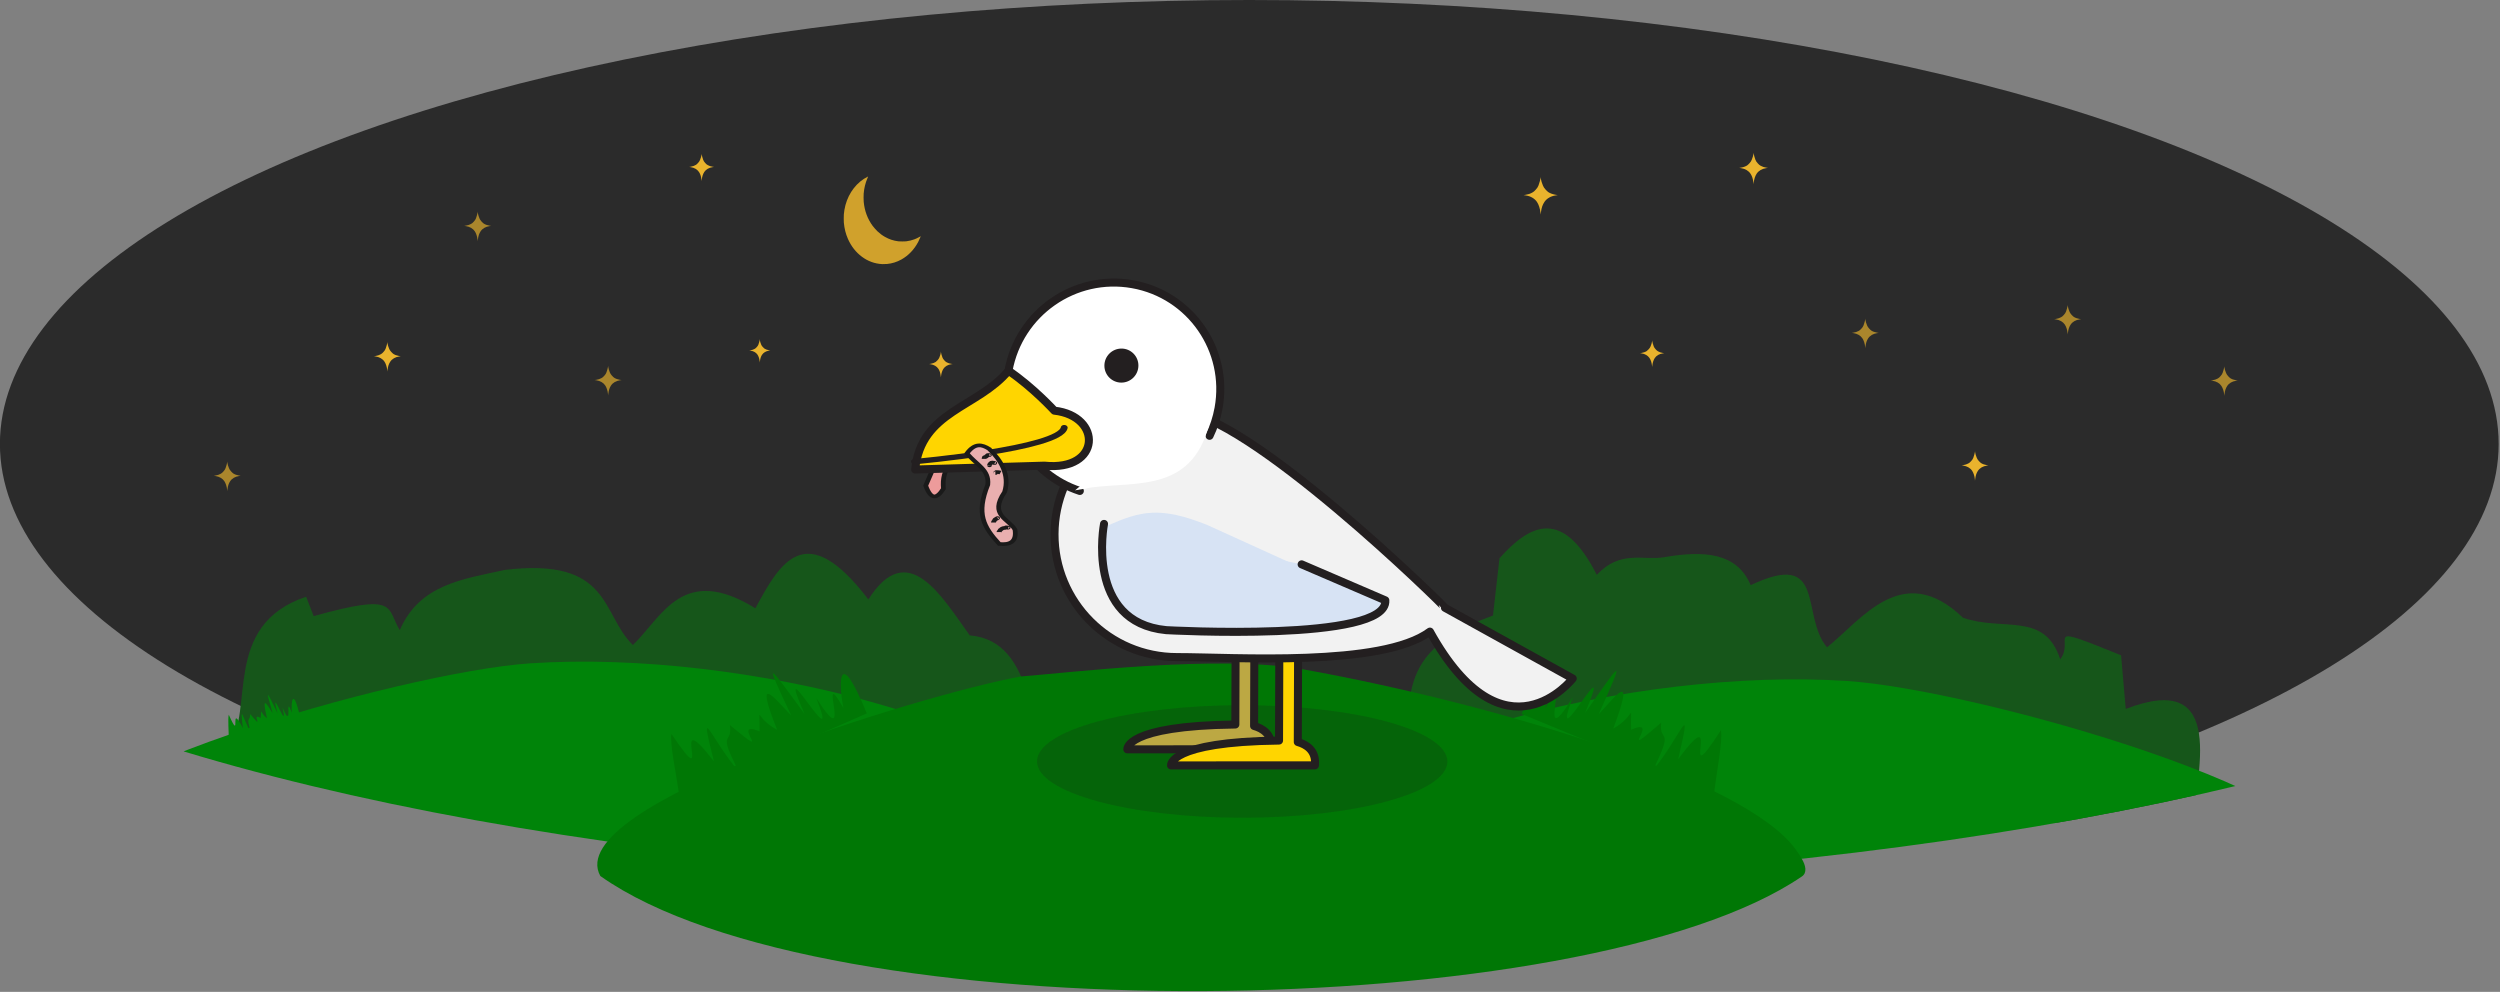 <?xml version="1.0" encoding="UTF-8"?>
<!-- Created with Inkscape (http://www.inkscape.org/) -->
<svg width="158.59mm" height="62.92mm" version="1.1" viewBox="0 0 158.59 62.92" xmlns="http://www.w3.org/2000/svg">
 <rect x="0" y="0" width="158.59" height="62.92" fill="#808080" stroke="none"/>
 <defs>
  <clipPath id="clipPath14">
   <ellipse transform="matrix(1 .028 -.014 1 0 0)" cx="106.13" cy="91.443" rx="117.86" ry="38.66" fill="#0ff" stroke-width=".322"/>
  </clipPath>
 </defs>
 <g transform="matrix(.879 0 0 1 -11.674 -42.159)" style="mix-blend-mode:difference">
  <ellipse cx="103.44" cy="70.321" rx="90.165" ry="28.162" fill="#2b2b2b" stroke-width=".24"/>
  <g transform="matrix(.929 -.021 .013 .728 6.796 3.709)" clip-path="url(#clipPath14)">
   <path d="m80.205 119.5c0.783-2.441 0.814-1.175 0.656-0.19 0.78-1.756-0.323 1.803 0.762-0.354-0.751 2.427 1.272-2.153 0.332 0.564 1.046-1.826 1.165-2.081 0.377 0.052 0.445-0.571 1.068-1.639 0.396 0.517 0.642-0.431 0.478-0.979 0.494 0.055 0.883-0.466-0.516 1.208 0.834-0.225-0.08 0.76 0.385 0.107-0.258 1.684 0.82-1.218 1.152-2.635 0.71-0.383 1.361-2.249-0.091 1.458 1.195-0.986 0.055 0.325-0.147 1.538-0.222 2.224" fill="#32c63d" stroke-opacity="0"/>
   <path d="m23.066 118.44c2.126-2.885-0.434-10.488 6.218-12.782l0.561 1.707c6.613-1.872 5.638-0.581 6.669 1.415 1.596-3.97 5.014-4.304 8.244-5.015 8.277-0.863 7.39 4.034 9.84 6.833 2.333-2.424 3.966-6.993 9.558-2.928 1.993-3.972 4.021-7.799 8.785-0.517 3.146-5.34 5.711-0.057 7.828 3.358 5.09 0.63 4.705 8.577 6.311 15.75z" fill="#16561a" stroke-width=".322"/>
   <path d="m9.068 127.45c-2.636-6.32 27.569-15.03 37.542-15.489 16.721-0.762 39.3 6.662 44.083 15.534 0.3 0.556 0.169 0.313 0.385 0.783 0.286 0.622 0.38 1.277-0.005 1.581-14.96 12.445-66.933 11.824-82.006-2.41z" fill="#008409"/>
   <path d="m28.658 116.04c-0.509-2.559-0.678-1.312-0.629-0.308-0.581-1.88 0.124 1.843-0.716-0.49 0.48 2.539-1.025-2.363-0.391 0.497-0.838-1.998-0.927-2.273-0.379-0.017-0.379-0.646-0.879-1.817-0.448 0.439-0.589-0.543-0.367-1.056-0.495-0.036-0.824-0.622 0.38 1.29-0.802-0.375-0.004 0.767-0.393 0.035 0.073 1.714-0.679-1.355-0.854-2.819-0.661-0.508-1.103-2.475-0.069 1.46-1.076-1.194-0.09 0.312-0.022 1.549-0.022 2.242" fill="#008409" stroke-opacity="0"/>
   <path d="m175.32 130.53c0.637-5.357 3.063-14.217-4.875-11.022l-0.298-4.683c-6.345-3.085-3.494-1.569-4.729 0.215-1.153-4.227-4.376-2.532-7.497-3.837-4.628-5.196-7.874-0.048-10.6 2.267-2.049-2.835 0.123-8.568-5.849-5.585-1.02-2.839-3.526-3.15-6.672-2.63-1.623 0.268-3.396-0.764-5.267 1.387-2.54-5.873-5.073-4.645-7.535-1.66l-0.576 4.974c-8.861 3.295-5.438 8.303-7.939 12.966z" fill="#16561a" stroke-width=".322"/>
   <path d="m185.95 134.06c2.81-6.166-27.129-16.584-37.082-17.608-16.687-1.711-39.454 4.425-44.481 13.02-0.315 0.538-0.177 0.303-0.407 0.761-0.303 0.605-0.415 1.255-0.039 1.581 14.602 13.284 66.552 15.615 82.008 2.247z" fill="#008409"/>
  </g>
  <g transform="translate(-.695 -5.177)" fill="#fbc02d" style="mix-blend-mode:difference">
   <path d="m77.652 64.091c-0.543-0.025-1.034-0.181-1.471-0.467-0.441-0.288-0.779-0.669-1.015-1.141-0.159-0.32-0.251-0.643-0.291-1.023-0.01-0.097-0.01-0.435 0-0.527 0.013-0.119 0.025-0.202 0.04-0.281 0.158-0.827 0.669-1.545 1.402-1.968 0.069-0.04 0.298-0.154 0.309-0.154 0.004 0-0.018 0.051-0.049 0.114-0.15 0.31-0.236 0.617-0.271 0.972-0.011 0.117-0.01 0.405 0.003 0.524 0.062 0.577 0.274 1.077 0.644 1.524 0.066 0.08 0.259 0.272 0.343 0.341 0.183 0.151 0.344 0.257 0.545 0.357 0.313 0.156 0.614 0.243 0.974 0.283 0.095 0.01 0.469 0.01 0.553 2.07e-4 0.24-0.029 0.411-0.066 0.602-0.129 0.121-0.04 0.205-0.075 0.337-0.139 0.113-0.055 0.119-0.057 0.114-0.042-0.015 0.043-0.128 0.263-0.177 0.344-0.293 0.487-0.709 0.87-1.216 1.118-0.326 0.159-0.67 0.254-1.033 0.284-0.085 0.007-0.278 0.012-0.343 0.009z" opacity=".792" stroke-width=".007"/>
   <path d="m125.15 60.837c-0.027-0.26-0.122-0.519-0.254-0.691-0.169-0.22-0.459-0.368-0.809-0.412l-0.156-0.02 0.142-0.02c0.193-0.027 0.331-0.067 0.481-0.139 0.101-0.049 0.153-0.087 0.258-0.191 0.111-0.111 0.141-0.151 0.2-0.273 0.329-0.821-0.021-0.679 0.314 0.014 0.05 0.101 0.09 0.155 0.184 0.249 0.066 0.066 0.16 0.143 0.207 0.171 0.125 0.073 0.315 0.134 0.509 0.164l0.169 0.026-0.148 0.018c-0.354 0.044-0.648 0.195-0.815 0.418-0.133 0.178-0.204 0.358-0.245 0.631l-0.025 0.167z" opacity=".909" stroke-width=".015"/>
   <path d="m68.8 70.26c-0.016-0.16-0.075-0.32-0.157-0.426-0.104-0.136-0.283-0.227-0.499-0.254l-0.096-0.012 0.087-0.012c0.119-0.016 0.204-0.041 0.297-0.086 0.062-0.03 0.094-0.053 0.159-0.118 0.069-0.068 0.087-0.093 0.123-0.168 0.203-0.506-0.013-0.419 0.194 0.009 0.031 0.062 0.055 0.095 0.114 0.153 0.041 0.041 0.098 0.088 0.128 0.105 0.077 0.045 0.194 0.083 0.314 0.101l0.104 0.016-0.091 0.012c-0.218 0.027-0.399 0.12-0.503 0.258-0.082 0.11-0.126 0.221-0.151 0.389l-0.016 0.103z" opacity=".909" stroke-width=".012"/>
   <path d="m41.921 70.818c-0.021-0.204-0.096-0.408-0.2-0.544-0.133-0.174-0.361-0.29-0.637-0.325l-0.123-0.015 0.111-0.015c0.152-0.021 0.26-0.052 0.379-0.109 0.08-0.038 0.12-0.068 0.203-0.15 0.088-0.087 0.111-0.119 0.157-0.215 0.259-0.646-0.016-0.535 0.247 0.011 0.039 0.079 0.071 0.122 0.145 0.196 0.052 0.052 0.126 0.113 0.163 0.135 0.098 0.058 0.248 0.106 0.401 0.129l0.133 0.02-0.117 0.014c-0.279 0.035-0.51 0.153-0.642 0.329-0.105 0.14-0.16 0.282-0.193 0.497l-0.02 0.131z" opacity=".909" stroke-width=".012"/>
   <path d="m81.89 71.2c0.018-0.178 0.084-0.356 0.174-0.474 0.116-0.151 0.315-0.252 0.555-0.283l0.107-0.014-0.097-0.013c-0.132-0.018-0.227-0.046-0.33-0.095-0.07-0.033-0.105-0.059-0.177-0.131-0.076-0.076-0.097-0.104-0.137-0.187-0.226-0.563 0.014-0.466-0.216 0.009-0.034 0.069-0.062 0.106-0.127 0.171-0.046 0.045-0.11 0.098-0.142 0.117-0.086 0.05-0.216 0.092-0.35 0.112l-0.116 0.017 0.102 0.013c0.243 0.031 0.444 0.134 0.559 0.287 0.092 0.122 0.14 0.246 0.168 0.433l0.017 0.114z" opacity=".909" stroke-width=".01"/>
   <path d="m64.621 58.743c0.019-0.189 0.088-0.377 0.185-0.502 0.123-0.16 0.333-0.267 0.588-0.3l0.114-0.015-0.103-0.014c-0.14-0.019-0.24-0.048-0.35-0.101-0.074-0.035-0.111-0.063-0.187-0.139-0.081-0.08-0.103-0.11-0.145-0.198-0.239-0.597 0.015-0.494-0.228 0.01-0.036 0.073-0.065 0.113-0.134 0.181-0.048 0.048-0.116 0.104-0.151 0.124-0.091 0.053-0.229 0.098-0.37 0.119l-0.123 0.019 0.108 0.014c0.258 0.032 0.471 0.142 0.592 0.304 0.097 0.129 0.148 0.26 0.178 0.459l0.018 0.121z" opacity=".909" stroke-width=".016"/>
   <path d="m140.54 58.93c0.022-0.218 0.102-0.436 0.214-0.58 0.142-0.185 0.385-0.309 0.68-0.347l0.131-0.017-0.119-0.016c-0.162-0.022-0.278-0.056-0.404-0.117-0.085-0.041-0.128-0.073-0.216-0.16-0.094-0.093-0.119-0.127-0.168-0.229-0.276-0.69 0.017-0.571-0.264 0.012-0.042 0.085-0.075 0.13-0.155 0.209-0.056 0.056-0.134 0.12-0.174 0.144-0.105 0.062-0.265 0.113-0.428 0.137l-0.142 0.021 0.125 0.016c0.298 0.037 0.544 0.164 0.685 0.351 0.112 0.149 0.171 0.301 0.206 0.53l0.021 0.14z" opacity=".909" stroke-width=".021"/>
   <path d="m133.22 70.536c0.019-0.184 0.086-0.367 0.18-0.49 0.12-0.156 0.325-0.261 0.573-0.292l0.111-0.014-0.1-0.014c-0.136-0.019-0.234-0.047-0.341-0.099-0.072-0.035-0.108-0.061-0.183-0.135-0.079-0.078-0.1-0.107-0.142-0.193-0.233-0.582 0.014-0.481-0.223 0.01-0.035 0.071-0.064 0.11-0.131 0.176-0.047 0.047-0.113 0.101-0.147 0.121-0.088 0.052-0.223 0.095-0.361 0.116l-0.12 0.018 0.105 0.013c0.251 0.031 0.459 0.138 0.578 0.296 0.095 0.126 0.144 0.254 0.174 0.447l0.018 0.118z" opacity=".909" stroke-width=".016"/>
   <path d="m156.5 77.742c-0.021-0.204-0.096-0.408-0.2-0.544-0.133-0.174-0.361-0.29-0.637-0.325l-0.123-0.015 0.111-0.015c0.152-0.021 0.26-0.052 0.379-0.109 0.08-0.038 0.12-0.068 0.203-0.15 0.088-0.087 0.111-0.119 0.157-0.215 0.259-0.646-0.016-0.535 0.247 0.011 0.039 0.079 0.071 0.122 0.145 0.196 0.052 0.052 0.126 0.113 0.163 0.135 0.098 0.058 0.248 0.106 0.401 0.129l0.133 0.02-0.117 0.014c-0.279 0.035-0.51 0.153-0.642 0.329-0.105 0.14-0.16 0.282-0.193 0.497l-0.02 0.131z" opacity=".909" stroke-width=".012"/>
   <g fill-opacity=".672" stroke-width=".012">
    <path d="m163.19 68.468c-0.021-0.204-0.096-0.408-0.2-0.544-0.133-0.173-0.361-0.29-0.637-0.325l-0.123-0.016 0.112-0.015c0.152-0.021 0.26-0.052 0.379-0.109 0.08-0.038 0.12-0.068 0.203-0.15 0.088-0.087 0.111-0.119 0.157-0.215 0.259-0.646-0.016-0.535 0.247 0.011 0.039 0.079 0.071 0.122 0.145 0.196 0.052 0.052 0.126 0.113 0.163 0.135 0.098 0.058 0.248 0.106 0.401 0.129l0.133 0.02-0.117 0.014c-0.279 0.035-0.51 0.153-0.642 0.329-0.105 0.14-0.16 0.282-0.193 0.497l-0.02 0.131z" opacity=".909"/>
    <path d="m148.58 69.338c-0.021-0.204-0.096-0.408-0.2-0.544-0.133-0.173-0.361-0.29-0.637-0.325l-0.123-0.016 0.112-0.015c0.152-0.021 0.26-0.052 0.379-0.109 0.08-0.038 0.12-0.068 0.203-0.15 0.088-0.087 0.111-0.119 0.157-0.215 0.259-0.646-0.016-0.535 0.247 0.011 0.039 0.079 0.071 0.122 0.145 0.196 0.052 0.052 0.126 0.113 0.163 0.135 0.098 0.058 0.248 0.106 0.401 0.129l0.133 0.02-0.117 0.014c-0.279 0.035-0.51 0.153-0.642 0.329-0.105 0.14-0.16 0.282-0.193 0.497l-0.02 0.131z" opacity=".909"/>
    <path d="m57.853 72.33c-0.021-0.204-0.096-0.408-0.2-0.544-0.133-0.173-0.361-0.29-0.637-0.325l-0.123-0.016 0.112-0.015c0.152-0.021 0.26-0.052 0.379-0.109 0.08-0.038 0.12-0.068 0.203-0.15 0.088-0.087 0.111-0.119 0.157-0.215 0.259-0.646-0.016-0.535 0.247 0.011 0.039 0.079 0.071 0.122 0.145 0.196 0.052 0.052 0.126 0.113 0.163 0.135 0.098 0.058 0.248 0.106 0.401 0.129l0.133 0.02-0.117 0.014c-0.279 0.035-0.51 0.153-0.642 0.329-0.105 0.14-0.16 0.282-0.193 0.497l-0.02 0.131z" opacity=".909"/>
    <path d="m30.366 78.403c-0.021-0.204-0.096-0.408-0.2-0.544-0.133-0.173-0.361-0.29-0.637-0.325l-0.123-0.016 0.112-0.015c0.152-0.021 0.26-0.052 0.379-0.109 0.08-0.038 0.12-0.068 0.203-0.15 0.088-0.087 0.111-0.119 0.157-0.215 0.259-0.646-0.016-0.535 0.247 0.011 0.039 0.079 0.071 0.122 0.145 0.196 0.052 0.052 0.126 0.113 0.163 0.135 0.098 0.058 0.248 0.106 0.401 0.129l0.133 0.02-0.117 0.014c-0.279 0.035-0.51 0.153-0.642 0.329-0.105 0.14-0.16 0.282-0.193 0.497l-0.02 0.131z" opacity=".909"/>
    <path d="m48.44 62.55c-0.021-0.204-0.096-0.408-0.2-0.544-0.133-0.173-0.361-0.29-0.637-0.325l-0.123-0.016 0.112-0.015c0.152-0.021 0.26-0.052 0.379-0.109 0.08-0.038 0.12-0.068 0.203-0.15 0.088-0.087 0.111-0.119 0.157-0.215 0.259-0.646-0.016-0.535 0.247 0.011 0.039 0.079 0.071 0.122 0.145 0.196 0.052 0.052 0.126 0.113 0.163 0.135 0.098 0.058 0.248 0.106 0.401 0.129l0.133 0.02-0.117 0.014c-0.279 0.035-0.51 0.153-0.642 0.329-0.105 0.14-0.16 0.282-0.193 0.497l-0.02 0.131z" opacity=".909"/>
    <path d="m174.49 72.36c-0.021-0.204-0.096-0.408-0.2-0.544-0.133-0.173-0.361-0.29-0.637-0.325l-0.123-0.016 0.112-0.015c0.152-0.021 0.26-0.052 0.379-0.109 0.08-0.038 0.12-0.068 0.203-0.15 0.088-0.087 0.111-0.119 0.157-0.215 0.259-0.646-0.016-0.535 0.247 0.011 0.039 0.079 0.071 0.122 0.145 0.196 0.052 0.052 0.126 0.113 0.163 0.135 0.098 0.058 0.248 0.106 0.401 0.129l0.133 0.02-0.117 0.014c-0.279 0.035-0.51 0.153-0.642 0.329-0.105 0.14-0.16 0.282-0.193 0.497l-0.02 0.131z" opacity=".909"/>
   </g>
  </g>
 </g>
 <g transform="translate(-27.477 -42.159)">
  <g transform="matrix(.929 -.021 .013 .728 55.479 5.136)" fill="#007705">
   <path d="m9.068 127.45c-2.636-6.32 22.213-15.177 28.941-16.552 3.034-0.197 13.556-1.554 19.268-0.07 13.261 3.444 30.074 10.467 33.417 16.669 0.3 0.556 0.169 0.313 0.385 0.783 0.286 0.622 0.38 1.277-0.005 1.581-14.96 12.445-66.933 11.824-82.006-2.41z"/>
   <path d="m27.454 113.81c-1.818-5.974-1.935-2.906-1.586-0.506-1.834-4.313 0.724 4.396-1.837-0.911 1.743 5.939-3.014-5.309-0.825 1.345-2.478-4.499-2.758-5.128-0.916 0.101-1.061-1.415-2.536-4.049-0.977 1.227-1.543-1.088-1.128-2.407-1.199 0.1-2.127-1.189 1.212 2.965-2.017-0.603 0.168 1.849-0.938 0.234 0.572 4.102-1.948-3.009-2.708-6.471-1.709-0.976-3.229-5.549 0.173 3.543-2.866-2.473-0.144 0.785 0.307 3.742 0.466 5.411" stroke-opacity="0" stroke-width="2.426"/>
   <path d="m72.154 115.15c1.933-6.028 2.009-2.903 1.621-0.47 1.925-4.337-0.797 4.453 1.882-0.875-1.855 5.994 3.14-5.317 0.821 1.392 2.584-4.509 2.877-5.14 0.93 0.129 1.099-1.41 2.637-4.049 0.978 1.276 1.585-1.064 1.181-2.417 1.219 0.136 2.181-1.15-1.274 2.984 2.061-0.557-0.197 1.876 0.952 0.264-0.638 4.158 2.024-3.007 2.845-6.509 1.753-0.945 3.362-5.556-0.225 3.601 2.951-2.436 0.136 0.803-0.364 3.799-0.548 5.492" stroke-opacity="0" stroke-width="2.47"/>
  </g>
 </g>
 <g transform="matrix(-.929 -.021 -.013 .728 122.35 -30.476)">
  <g>
   <path d="m59.351 109.92c-0.038 2.705-6.339 4.725-14.074 4.506-7.735-0.22-13.975-2.596-13.937-5.301 0.038-2.705 6.339-4.725 14.074-4.505 7.735 0.22 13.975 2.596 13.937 5.301z" fill="#1a1a1a" opacity=".2" stroke-width=".132"/>
   <path d="m65.621 84.029c0.405 0.813 0.525 1.421 0.451 2.325 0.426 0.895 0.836 1.024 1.212-0.235l-0.666-2.061" fill="#ed9b9b" stroke="#1a1a1a" stroke-width=".322"/>
   <path transform="matrix(.137 .004 -.002 .175 429.81 598.26)" d="m-2852-2745.4v-42.16c0-2.578 2.096-4.675 4.674-4.675 2.576 0 4.672 2.097 4.672 4.675v41.431c55.233 0.631 53.779 12.346 53.779 12.346h-71.706c-0.715-7.505 4.48-10.457 8.581-11.617z" fill="#bca843" stroke="#231f20" stroke-linecap="round" stroke-linejoin="round" stroke-miterlimit="10" stroke-width="4"/>
   <path transform="matrix(.137 .004 -.002 .175 429.81 598.26)" d="m-2873.8-2737.4v-42.16c0-2.579 2.096-4.674 4.675-4.674 2.583 0 4.679 2.095 4.679 4.674v41.426c55.227 0.636 53.772 12.352 53.772 12.352h-71.705c-0.718-7.507 4.482-10.457 8.579-11.618z" fill="#ffd500" stroke="#231f20" stroke-linecap="round" stroke-linejoin="round" stroke-miterlimit="10" stroke-width="4"/>
  </g>
  <g stroke="#231f20" stroke-linecap="round" stroke-linejoin="round" stroke-miterlimit="10" stroke-width="4">
   <path transform="matrix(.137 .004 -.002 .175 429.81 598.26)" d="m-2946.9-2804.2c-0.069-0.612 99.626-97.947 133.43-97.947 33.802 0 61.219 27.413 61.219 61.221 0 33.816-27.417 61.23-61.219 61.23-28.163 0-102.05 5.157-125.97-12.646-37.363 66.929-71.234 23.368-71.234 23.368z" fill="#f2f2f2"/>
   <path transform="matrix(.137 .004 -.002 .175 429.81 598.26)" d="m-2764.8-2862.4c24.788-8.118 40.457-33.453 35.755-59.871-5.164-28.92-32.781-48.184-61.703-43.031-28.925 5.157-48.182 32.775-43.032 61.701 0.872 4.893 2.388 9.508 4.447 13.771" fill="#fff"/>
   <path transform="matrix(.137 .004 -.002 .175 429.81 598.26)" d="m-2747.1-2875c-28.349 2.932-28.914-24.668-4.88-27.371 0 0 10.768-11.717 22.927-19.883 15.36 18.48 43.516 19.977 46.341 49.161z" fill="#ffd500"/>
   <path transform="matrix(.137 .004 -.002 .175 429.81 598.26)" d="m-2776.9-2846s9.356 48.997-31.167 52.895c0 0-110.68 6.229-109.11-14.807l41.761-17.929" fill="#d7e3f4"/>
  </g>
  <circle transform="matrix(.137 .004 -.002 .175 429.81 598.26)" cx="-2785.3" cy="-2924.8" r="8.473" fill="#231f20"/>
  <path transform="matrix(.137 .004 -.002 .175 429.81 598.26)" d="m-2873.6-2824.9 45.167-20.505c23.554-9.45 33.277-6.973 49.405 0.091l-1.613 16.091z" fill="#d7e3f4" stroke-width="2.071"/>
  <path transform="matrix(.137 .004 -.002 .175 429.81 598.26)" d="m-2827.2-2892.6c9.799 31.373 38.319 23.742 61.075 28.121l-14.06-11.864z" fill="#fff" stroke="#fff" stroke-width="2.071"/>
  <path d="m68.086 84.051s-9.92-1.399-10.187-3.255" fill="none" stroke="#231f20" stroke-linecap="round" stroke-linejoin="round" stroke-miterlimit="10" stroke-width=".466"/>
  <path d="m63.001 82.796c-0.842 0.979-1.443 2.248-1.109 3.725 1.057 2.067-0.332 2.341-0.755 3.254-0.148 1.101 0.354 1.348 1.054 1.282 1.097-1.457 1.622-2.591 0.857-5.139-0.097-1.338 0.824-1.728 1.457-2.695-0.539-0.958-1.026-0.792-1.504-0.428z" fill="#e9afaf" stroke="#1a1a1a" stroke-width=".322"/>
  <g fill="none" stroke="#1a1a1a" stroke-width=".322">
   <path d="m61.601 89.618c0.02 5.72e-4 0.06 0.027 0.06 0.002 3.57e-4 -0.026-0.08 4e-3 -0.06-0.002 0.01-3e-3 0.165-0.036 0.181-0.014 0.008 0.01 0.005 0.031 0.015 0.039 0.022 0.019 0.081-0.009 0.106 3e-3 0.007 0.003 0.008 0.017 0.015 0.02 0.046 0.021 0.075 0.021 0.12 0.061 0.031 0.027 0.057 0.077 0.089 0.099 0.004 3e-3 0.012-0.004 0.015 4.28e-4 0.007 0.009 0.056 0.133 0.059 0.137 0.009 0.012 0.03 0.014 0.029 0.059"/>
   <path d="m62.337 88.81c0.02 0.013 0.049 0.066 0.06 0.04 0.01-0.025-0.08-0.054-0.06-0.04 0.04 0.027 0.08 0.054 0.12 0.08 0.01 0.013 0.018 0.029 0.03 0.039 0.023 0.021 0.01-0.032 0.03 0.02 0.002 0.006-0.004 0.015-2.68e-4 0.019 0.004 0.005 0.012-0.004 0.015 4.28e-4 0.009 0.011 0.036 0.103 0.044 0.117 0.025 0.044 0.045 0.056 0.044 0.117"/>
   <path d="m62.972 83.337c0.02 5.71e-4 0.06 0.027 0.06 0.002 3.57e-4 -0.026-0.081-0.002-0.06-0.002 0.04 0.001 0.081-0.003 0.121 0.003 0.021 0.004 0.023 0.05 0.029 0.059 0.01 0.014 0.046 0.004 0.06 0.04 0.01 0.027-0.019 0.017 0.015 0.039 0.009 6e-3 0.021-0.005 0.03 8.57e-4 0.013 0.009 0.016 0.033 0.03 0.039 0.009 0.004 0.021-0.004 0.03 8.57e-4 0.047 0.021-0.005 0.013 0.015 0.039 0.004 0.005 0.012-5e-3 0.015 4.29e-4 0.019 0.037 0.014 0.076 0.013 0.116"/>
   <path d="m62.6 84.02c0.02-0.006 0.065 0.008 0.061-0.018-0.005-0.026-0.081 0.023-0.061 0.018 0.031-0.009 0.176-0.066 0.227-0.032 0.023 0.015 0.116 0.144 0.119 0.158 5.34e-4 0.003-0.005 0.071-0.001 0.077 0.02 0.026 0.016-0.032 0.015 0.02"/>
  </g>
  <path d="m62.196 84.837c0.023-0.01 0.241-0.064 0.273-0.05 0.007 0.003 0.009 0.015 0.015 0.02 0.004 3e-3 0.013-0.005 0.015 4.29e-4 0.004 0.012-0.007 0.029-5.36e-4 0.039 7e-3 0.009 0.021-0.005 0.03 8.58e-4 0.019 0.013-0.025 0.038 0.015 0.039" fill="#f2f2f2" stroke="#1a1a1a" stroke-width=".322"/>
 </g>
</svg>
